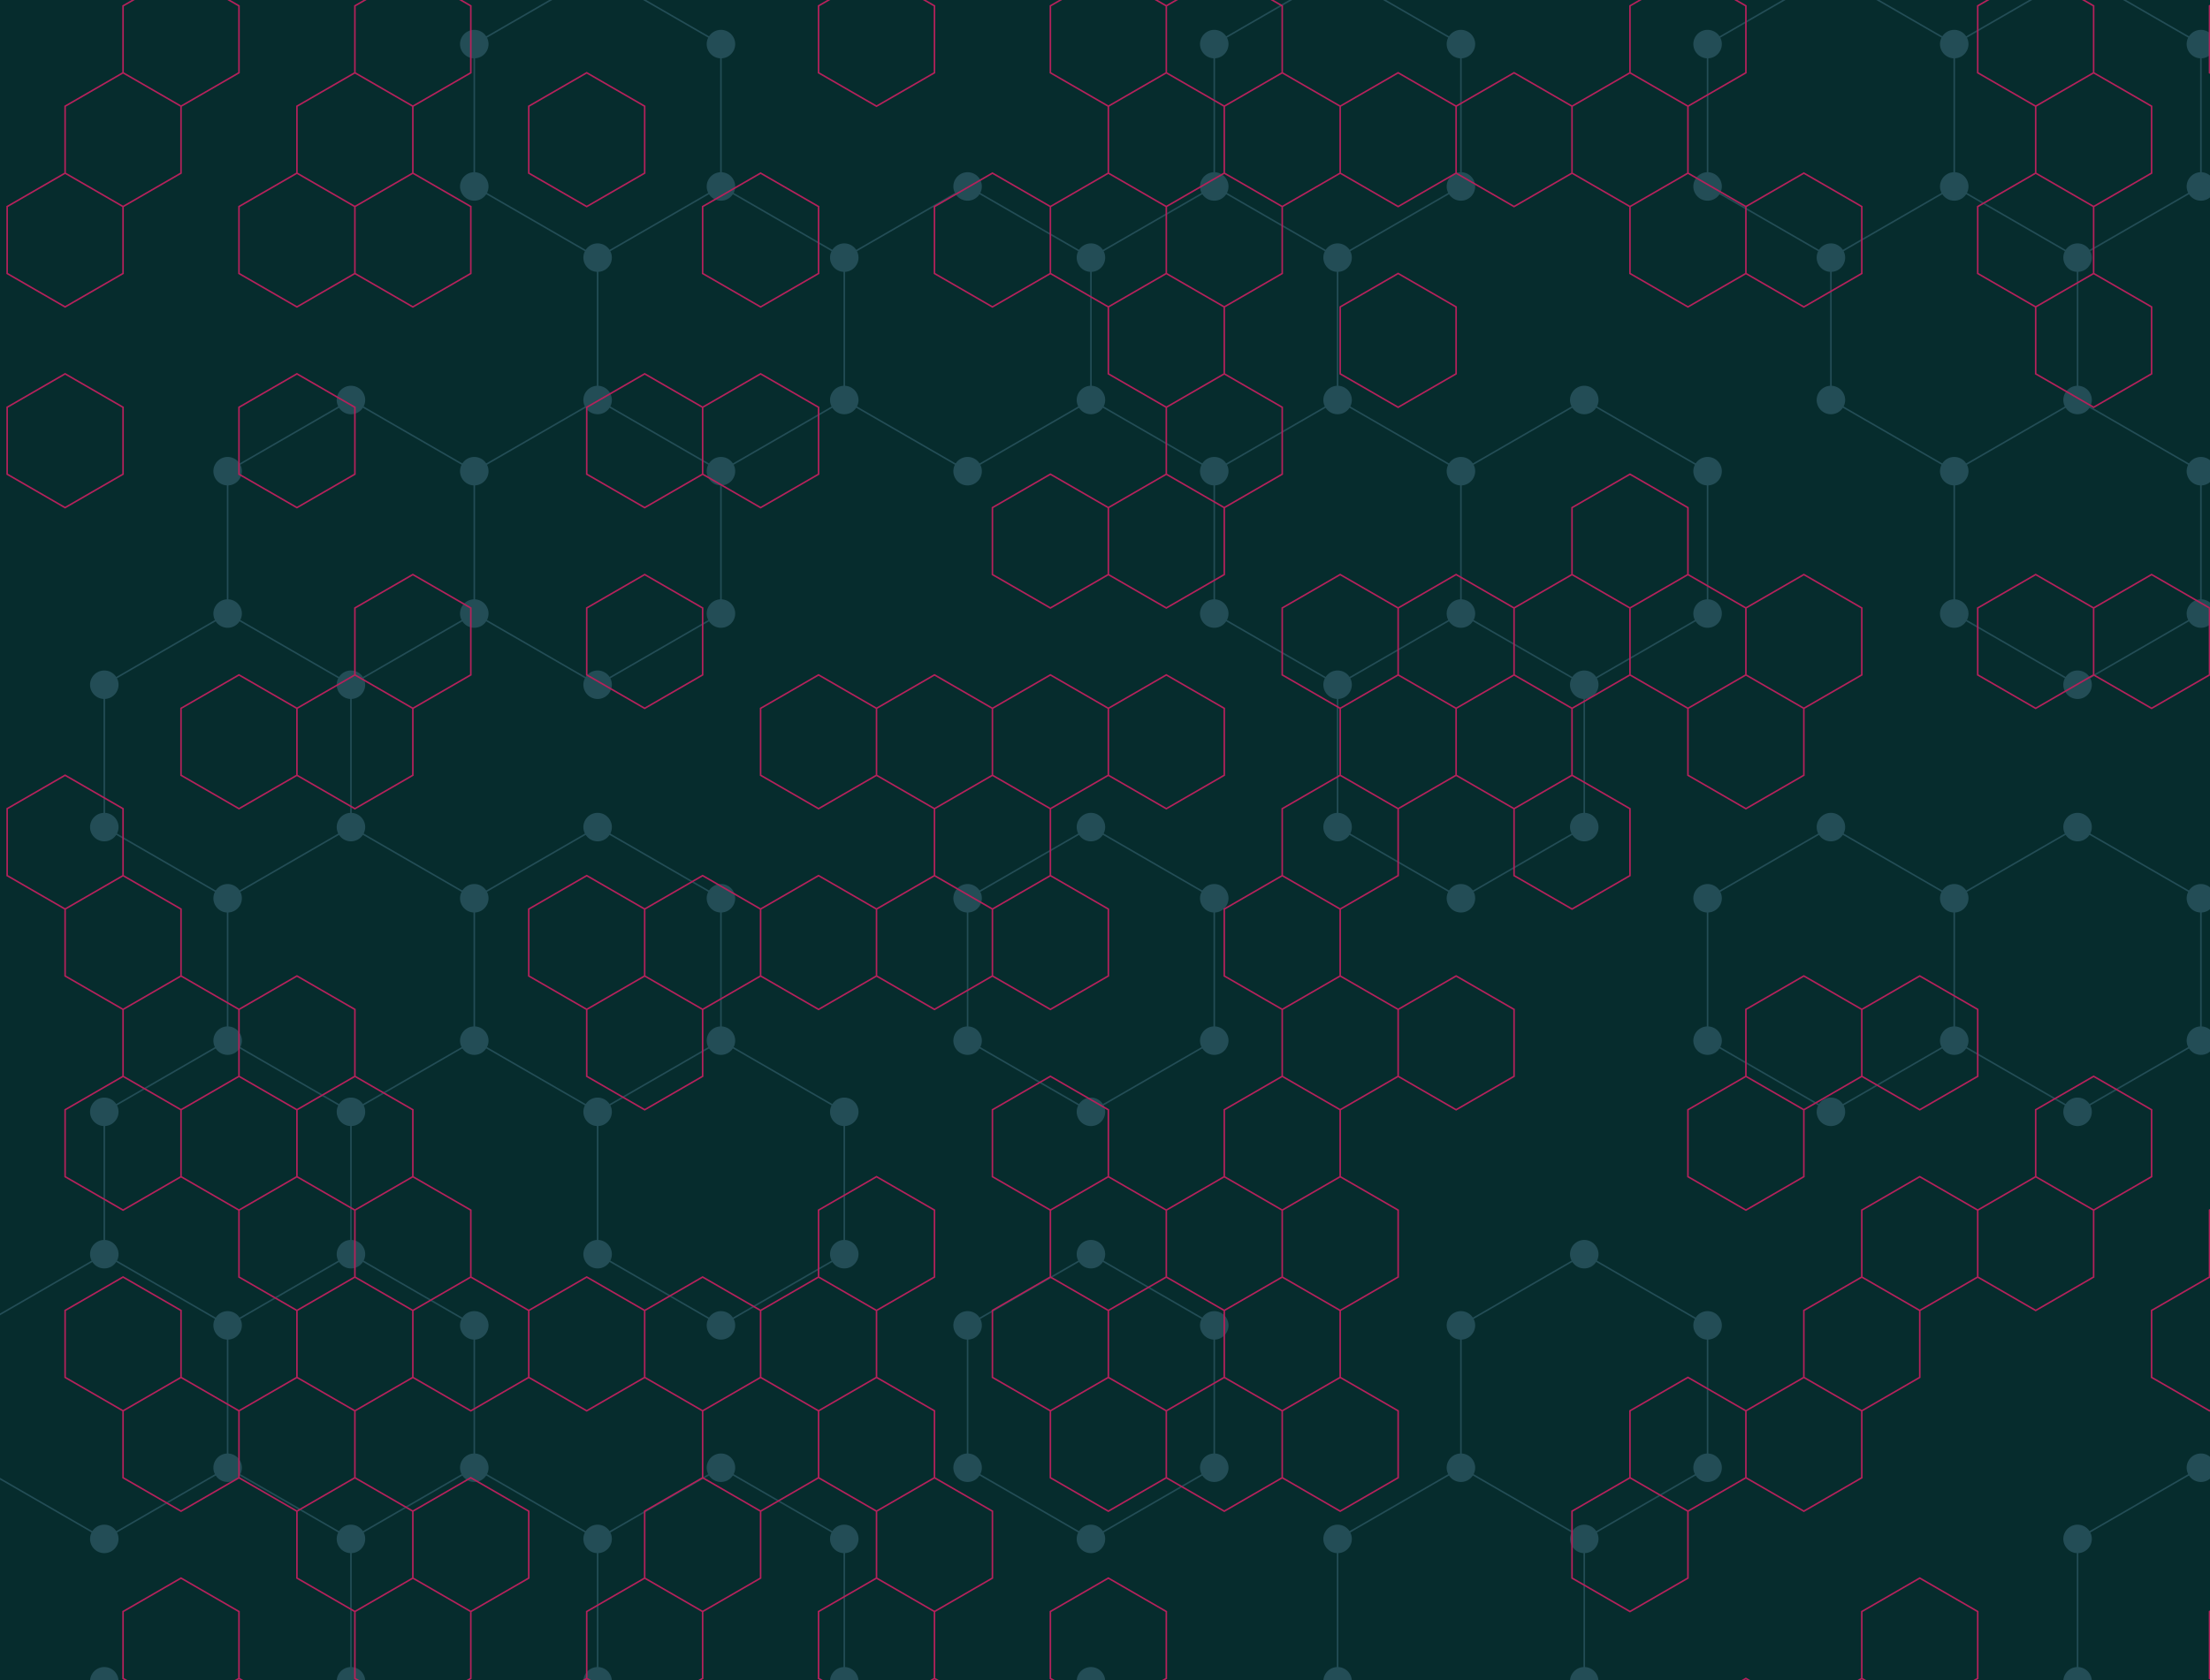 <svg xmlns="http://www.w3.org/2000/svg" version="1.1" xmlns:xlink="http://www.w3.org/1999/xlink" xmlns:svgjs="http://svgjs.dev/svgjs" width="2840" height="2160" preserveAspectRatio="none" viewBox="0 0 2840 2160"><g mask="url(&quot;#SvgjsMask1235&quot;)" fill="none"><rect width="2840" height="2160" x="0" y="0" fill="rgba(6, 44, 45, 1)"></rect><path d="M292.52 788.68L451 880.18L451 1063.18L292.52 1154.68L134.03 1063.18L134.03 880.18zM292.52 1337.68L451 1429.18L451 1612.18L292.52 1703.68L134.03 1612.18L134.03 1429.18zM134.03 1612.18L292.52 1703.68L292.52 1886.68L134.03 1978.18L-24.46 1886.68L-24.46 1703.68zM134.03 2161.18L292.52 2252.68L292.52 2435.68L134.03 2527.18L-24.46 2435.68L-24.46 2252.68zM451 514.18L609.49 605.68L609.49 788.68L451 880.18L292.52 788.68L292.52 605.68zM451 1063.18L609.49 1154.68L609.49 1337.68L451 1429.18L292.52 1337.68L292.52 1154.68zM451 1612.18L609.49 1703.68L609.49 1886.68L451 1978.18L292.52 1886.68L292.52 1703.68zM609.49 1886.68L767.98 1978.18L767.98 2161.18L609.49 2252.68L451 2161.18L451 1978.18zM767.98 -34.82L926.47 56.68L926.47 239.68L767.98 331.18L609.49 239.68L609.49 56.68zM926.47 239.68L1084.95 331.18L1084.95 514.18L926.47 605.68L767.98 514.18L767.98 331.18zM767.98 514.18L926.47 605.68L926.47 788.68L767.98 880.18L609.49 788.68L609.49 605.68zM767.98 1063.18L926.47 1154.68L926.47 1337.68L767.98 1429.18L609.49 1337.68L609.49 1154.68zM926.47 1337.68L1084.95 1429.18L1084.95 1612.18L926.47 1703.68L767.98 1612.18L767.98 1429.18zM926.47 1886.68L1084.95 1978.18L1084.95 2161.18L926.47 2252.68L767.98 2161.18L767.98 1978.18zM767.98 2161.18L926.47 2252.68L926.47 2435.68L767.98 2527.18L609.49 2435.68L609.49 2252.68zM1243.44 239.68L1401.93 331.18L1401.93 514.18L1243.44 605.68L1084.95 514.18L1084.95 331.18zM1084.95 2161.18L1243.44 2252.68L1243.44 2435.68L1084.95 2527.18L926.47 2435.68L926.47 2252.68zM1560.41 239.68L1718.9 331.18L1718.9 514.18L1560.41 605.68L1401.93 514.18L1401.93 331.18zM1401.93 1063.18L1560.41 1154.68L1560.41 1337.68L1401.93 1429.18L1243.44 1337.68L1243.44 1154.68zM1401.93 1612.18L1560.41 1703.68L1560.41 1886.68L1401.93 1978.18L1243.44 1886.68L1243.44 1703.68zM1401.93 2161.18L1560.41 2252.68L1560.41 2435.68L1401.93 2527.18L1243.44 2435.68L1243.44 2252.68zM1718.9 -34.82L1877.39 56.68L1877.39 239.68L1718.9 331.18L1560.41 239.68L1560.41 56.68zM1718.9 514.18L1877.39 605.68L1877.39 788.68L1718.9 880.18L1560.41 788.68L1560.41 605.68zM1877.39 788.68L2035.88 880.18L2035.88 1063.18L1877.39 1154.68L1718.9 1063.18L1718.9 880.18zM1877.39 1886.68L2035.88 1978.18L2035.88 2161.18L1877.39 2252.68L1718.9 2161.18L1718.9 1978.18zM1718.9 2161.18L1877.39 2252.68L1877.39 2435.68L1718.9 2527.18L1560.41 2435.68L1560.41 2252.68zM2035.88 514.18L2194.36 605.68L2194.36 788.68L2035.88 880.18L1877.39 788.68L1877.39 605.68zM2035.88 1612.18L2194.36 1703.68L2194.36 1886.68L2035.88 1978.18L1877.39 1886.68L1877.39 1703.68zM2035.88 2161.18L2194.36 2252.68L2194.36 2435.68L2035.88 2527.18L1877.39 2435.68L1877.39 2252.68zM2352.85 -34.82L2511.34 56.68L2511.34 239.68L2352.85 331.18L2194.36 239.68L2194.36 56.68zM2511.34 239.68L2669.82 331.18L2669.82 514.18L2511.34 605.68L2352.85 514.18L2352.85 331.18zM2352.85 1063.18L2511.34 1154.68L2511.34 1337.68L2352.85 1429.18L2194.36 1337.68L2194.36 1154.68zM2669.82 -34.82L2828.31 56.68L2828.31 239.68L2669.82 331.18L2511.34 239.68L2511.34 56.68zM2669.82 514.18L2828.31 605.68L2828.31 788.68L2669.82 880.18L2511.34 788.68L2511.34 605.68zM2669.82 1063.18L2828.31 1154.68L2828.31 1337.68L2669.82 1429.18L2511.34 1337.68L2511.34 1154.68zM2828.31 1886.68L2986.8 1978.18L2986.8 2161.18L2828.31 2252.68L2669.82 2161.18L2669.82 1978.18zM2669.82 2161.18L2828.31 2252.68L2828.31 2435.68L2669.82 2527.18L2511.34 2435.68L2511.34 2252.68z" stroke="rgba(35, 77, 86, 1)" stroke-width="2"></path><path d="M274.22 788.68 a18.3 18.3 0 1 0 36.6 0 a18.3 18.3 0 1 0 -36.6 0zM432.7 880.18 a18.3 18.3 0 1 0 36.6 0 a18.3 18.3 0 1 0 -36.6 0zM432.7 1063.18 a18.3 18.3 0 1 0 36.6 0 a18.3 18.3 0 1 0 -36.6 0zM274.22 1154.68 a18.3 18.3 0 1 0 36.6 0 a18.3 18.3 0 1 0 -36.6 0zM115.73 1063.18 a18.3 18.3 0 1 0 36.6 0 a18.3 18.3 0 1 0 -36.6 0zM115.73 880.18 a18.3 18.3 0 1 0 36.6 0 a18.3 18.3 0 1 0 -36.6 0zM274.22 1337.68 a18.3 18.3 0 1 0 36.6 0 a18.3 18.3 0 1 0 -36.6 0zM432.7 1429.18 a18.3 18.3 0 1 0 36.6 0 a18.3 18.3 0 1 0 -36.6 0zM432.7 1612.18 a18.3 18.3 0 1 0 36.6 0 a18.3 18.3 0 1 0 -36.6 0zM274.22 1703.68 a18.3 18.3 0 1 0 36.6 0 a18.3 18.3 0 1 0 -36.6 0zM115.73 1612.18 a18.3 18.3 0 1 0 36.6 0 a18.3 18.3 0 1 0 -36.6 0zM115.73 1429.18 a18.3 18.3 0 1 0 36.6 0 a18.3 18.3 0 1 0 -36.6 0zM274.22 1886.68 a18.3 18.3 0 1 0 36.6 0 a18.3 18.3 0 1 0 -36.6 0zM115.73 1978.18 a18.3 18.3 0 1 0 36.6 0 a18.3 18.3 0 1 0 -36.6 0zM-42.76 1886.68 a18.3 18.3 0 1 0 36.6 0 a18.3 18.3 0 1 0 -36.6 0zM-42.76 1703.68 a18.3 18.3 0 1 0 36.6 0 a18.3 18.3 0 1 0 -36.6 0zM115.73 2161.18 a18.3 18.3 0 1 0 36.6 0 a18.3 18.3 0 1 0 -36.6 0zM274.22 2252.68 a18.3 18.3 0 1 0 36.6 0 a18.3 18.3 0 1 0 -36.6 0zM274.22 2435.68 a18.3 18.3 0 1 0 36.6 0 a18.3 18.3 0 1 0 -36.6 0zM115.73 2527.18 a18.3 18.3 0 1 0 36.6 0 a18.3 18.3 0 1 0 -36.6 0zM-42.76 2435.68 a18.3 18.3 0 1 0 36.6 0 a18.3 18.3 0 1 0 -36.6 0zM-42.76 2252.68 a18.3 18.3 0 1 0 36.6 0 a18.3 18.3 0 1 0 -36.6 0zM432.7 514.18 a18.3 18.3 0 1 0 36.6 0 a18.3 18.3 0 1 0 -36.6 0zM591.19 605.68 a18.3 18.3 0 1 0 36.6 0 a18.3 18.3 0 1 0 -36.6 0zM591.19 788.68 a18.3 18.3 0 1 0 36.6 0 a18.3 18.3 0 1 0 -36.6 0zM274.22 605.68 a18.3 18.3 0 1 0 36.6 0 a18.3 18.3 0 1 0 -36.6 0zM591.19 1154.68 a18.3 18.3 0 1 0 36.6 0 a18.3 18.3 0 1 0 -36.6 0zM591.19 1337.68 a18.3 18.3 0 1 0 36.6 0 a18.3 18.3 0 1 0 -36.6 0zM591.19 1703.68 a18.3 18.3 0 1 0 36.6 0 a18.3 18.3 0 1 0 -36.6 0zM591.19 1886.68 a18.3 18.3 0 1 0 36.6 0 a18.3 18.3 0 1 0 -36.6 0zM432.7 1978.18 a18.3 18.3 0 1 0 36.6 0 a18.3 18.3 0 1 0 -36.6 0zM749.68 1978.18 a18.3 18.3 0 1 0 36.6 0 a18.3 18.3 0 1 0 -36.6 0zM749.68 2161.18 a18.3 18.3 0 1 0 36.6 0 a18.3 18.3 0 1 0 -36.6 0zM591.19 2252.68 a18.3 18.3 0 1 0 36.6 0 a18.3 18.3 0 1 0 -36.6 0zM432.7 2161.18 a18.3 18.3 0 1 0 36.6 0 a18.3 18.3 0 1 0 -36.6 0zM749.68 -34.82 a18.3 18.3 0 1 0 36.6 0 a18.3 18.3 0 1 0 -36.6 0zM908.17 56.68 a18.3 18.3 0 1 0 36.6 0 a18.3 18.3 0 1 0 -36.6 0zM908.17 239.68 a18.3 18.3 0 1 0 36.6 0 a18.3 18.3 0 1 0 -36.6 0zM749.68 331.18 a18.3 18.3 0 1 0 36.6 0 a18.3 18.3 0 1 0 -36.6 0zM591.19 239.68 a18.3 18.3 0 1 0 36.6 0 a18.3 18.3 0 1 0 -36.6 0zM591.19 56.68 a18.3 18.3 0 1 0 36.6 0 a18.3 18.3 0 1 0 -36.6 0zM1066.65 331.18 a18.3 18.3 0 1 0 36.6 0 a18.3 18.3 0 1 0 -36.6 0zM1066.65 514.18 a18.3 18.3 0 1 0 36.6 0 a18.3 18.3 0 1 0 -36.6 0zM908.17 605.68 a18.3 18.3 0 1 0 36.6 0 a18.3 18.3 0 1 0 -36.6 0zM749.68 514.18 a18.3 18.3 0 1 0 36.6 0 a18.3 18.3 0 1 0 -36.6 0zM908.17 788.68 a18.3 18.3 0 1 0 36.6 0 a18.3 18.3 0 1 0 -36.6 0zM749.68 880.18 a18.3 18.3 0 1 0 36.6 0 a18.3 18.3 0 1 0 -36.6 0zM749.68 1063.18 a18.3 18.3 0 1 0 36.6 0 a18.3 18.3 0 1 0 -36.6 0zM908.17 1154.68 a18.3 18.3 0 1 0 36.6 0 a18.3 18.3 0 1 0 -36.6 0zM908.17 1337.68 a18.3 18.3 0 1 0 36.6 0 a18.3 18.3 0 1 0 -36.6 0zM749.68 1429.18 a18.3 18.3 0 1 0 36.6 0 a18.3 18.3 0 1 0 -36.6 0zM1066.65 1429.18 a18.3 18.3 0 1 0 36.6 0 a18.3 18.3 0 1 0 -36.6 0zM1066.65 1612.18 a18.3 18.3 0 1 0 36.6 0 a18.3 18.3 0 1 0 -36.6 0zM908.17 1703.68 a18.3 18.3 0 1 0 36.6 0 a18.3 18.3 0 1 0 -36.6 0zM749.68 1612.18 a18.3 18.3 0 1 0 36.6 0 a18.3 18.3 0 1 0 -36.6 0zM908.17 1886.68 a18.3 18.3 0 1 0 36.6 0 a18.3 18.3 0 1 0 -36.6 0zM1066.65 1978.18 a18.3 18.3 0 1 0 36.6 0 a18.3 18.3 0 1 0 -36.6 0zM1066.65 2161.18 a18.3 18.3 0 1 0 36.6 0 a18.3 18.3 0 1 0 -36.6 0zM908.17 2252.68 a18.3 18.3 0 1 0 36.6 0 a18.3 18.3 0 1 0 -36.6 0zM908.17 2435.68 a18.3 18.3 0 1 0 36.6 0 a18.3 18.3 0 1 0 -36.6 0zM749.68 2527.18 a18.3 18.3 0 1 0 36.6 0 a18.3 18.3 0 1 0 -36.6 0zM591.19 2435.68 a18.3 18.3 0 1 0 36.6 0 a18.3 18.3 0 1 0 -36.6 0zM1225.14 239.68 a18.3 18.3 0 1 0 36.6 0 a18.3 18.3 0 1 0 -36.6 0zM1383.63 331.18 a18.3 18.3 0 1 0 36.6 0 a18.3 18.3 0 1 0 -36.6 0zM1383.63 514.18 a18.3 18.3 0 1 0 36.6 0 a18.3 18.3 0 1 0 -36.6 0zM1225.14 605.68 a18.3 18.3 0 1 0 36.6 0 a18.3 18.3 0 1 0 -36.6 0zM1225.14 2252.68 a18.3 18.3 0 1 0 36.6 0 a18.3 18.3 0 1 0 -36.6 0zM1225.14 2435.68 a18.3 18.3 0 1 0 36.6 0 a18.3 18.3 0 1 0 -36.6 0zM1066.65 2527.18 a18.3 18.3 0 1 0 36.6 0 a18.3 18.3 0 1 0 -36.6 0zM1542.11 239.68 a18.3 18.3 0 1 0 36.6 0 a18.3 18.3 0 1 0 -36.6 0zM1700.6 331.18 a18.3 18.3 0 1 0 36.6 0 a18.3 18.3 0 1 0 -36.6 0zM1700.6 514.18 a18.3 18.3 0 1 0 36.6 0 a18.3 18.3 0 1 0 -36.6 0zM1542.11 605.68 a18.3 18.3 0 1 0 36.6 0 a18.3 18.3 0 1 0 -36.6 0zM1383.63 1063.18 a18.3 18.3 0 1 0 36.6 0 a18.3 18.3 0 1 0 -36.6 0zM1542.11 1154.68 a18.3 18.3 0 1 0 36.6 0 a18.3 18.3 0 1 0 -36.6 0zM1542.11 1337.68 a18.3 18.3 0 1 0 36.6 0 a18.3 18.3 0 1 0 -36.6 0zM1383.63 1429.18 a18.3 18.3 0 1 0 36.6 0 a18.3 18.3 0 1 0 -36.6 0zM1225.14 1337.68 a18.3 18.3 0 1 0 36.6 0 a18.3 18.3 0 1 0 -36.6 0zM1225.14 1154.68 a18.3 18.3 0 1 0 36.6 0 a18.3 18.3 0 1 0 -36.6 0zM1383.63 1612.18 a18.3 18.3 0 1 0 36.6 0 a18.3 18.3 0 1 0 -36.6 0zM1542.11 1703.68 a18.3 18.3 0 1 0 36.6 0 a18.3 18.3 0 1 0 -36.6 0zM1542.11 1886.68 a18.3 18.3 0 1 0 36.6 0 a18.3 18.3 0 1 0 -36.6 0zM1383.63 1978.18 a18.3 18.3 0 1 0 36.6 0 a18.3 18.3 0 1 0 -36.6 0zM1225.14 1886.68 a18.3 18.3 0 1 0 36.6 0 a18.3 18.3 0 1 0 -36.6 0zM1225.14 1703.68 a18.3 18.3 0 1 0 36.6 0 a18.3 18.3 0 1 0 -36.6 0zM1383.63 2161.18 a18.3 18.3 0 1 0 36.6 0 a18.3 18.3 0 1 0 -36.6 0zM1542.11 2252.68 a18.3 18.3 0 1 0 36.6 0 a18.3 18.3 0 1 0 -36.6 0zM1542.11 2435.68 a18.3 18.3 0 1 0 36.6 0 a18.3 18.3 0 1 0 -36.6 0zM1383.63 2527.18 a18.3 18.3 0 1 0 36.6 0 a18.3 18.3 0 1 0 -36.6 0zM1700.6 -34.82 a18.3 18.3 0 1 0 36.6 0 a18.3 18.3 0 1 0 -36.6 0zM1859.09 56.68 a18.3 18.3 0 1 0 36.6 0 a18.3 18.3 0 1 0 -36.6 0zM1859.09 239.68 a18.3 18.3 0 1 0 36.6 0 a18.3 18.3 0 1 0 -36.6 0zM1542.11 56.68 a18.3 18.3 0 1 0 36.6 0 a18.3 18.3 0 1 0 -36.6 0zM1859.09 605.68 a18.3 18.3 0 1 0 36.6 0 a18.3 18.3 0 1 0 -36.6 0zM1859.09 788.68 a18.3 18.3 0 1 0 36.6 0 a18.3 18.3 0 1 0 -36.6 0zM1700.6 880.18 a18.3 18.3 0 1 0 36.6 0 a18.3 18.3 0 1 0 -36.6 0zM1542.11 788.68 a18.3 18.3 0 1 0 36.6 0 a18.3 18.3 0 1 0 -36.6 0zM2017.58 880.18 a18.3 18.3 0 1 0 36.6 0 a18.3 18.3 0 1 0 -36.6 0zM2017.58 1063.18 a18.3 18.3 0 1 0 36.6 0 a18.3 18.3 0 1 0 -36.6 0zM1859.09 1154.68 a18.3 18.3 0 1 0 36.6 0 a18.3 18.3 0 1 0 -36.6 0zM1700.6 1063.18 a18.3 18.3 0 1 0 36.6 0 a18.3 18.3 0 1 0 -36.6 0zM1859.09 1886.68 a18.3 18.3 0 1 0 36.6 0 a18.3 18.3 0 1 0 -36.6 0zM2017.58 1978.18 a18.3 18.3 0 1 0 36.6 0 a18.3 18.3 0 1 0 -36.6 0zM2017.58 2161.18 a18.3 18.3 0 1 0 36.6 0 a18.3 18.3 0 1 0 -36.6 0zM1859.09 2252.68 a18.3 18.3 0 1 0 36.6 0 a18.3 18.3 0 1 0 -36.6 0zM1700.6 2161.18 a18.3 18.3 0 1 0 36.6 0 a18.3 18.3 0 1 0 -36.6 0zM1700.6 1978.18 a18.3 18.3 0 1 0 36.6 0 a18.3 18.3 0 1 0 -36.6 0zM1859.09 2435.68 a18.3 18.3 0 1 0 36.6 0 a18.3 18.3 0 1 0 -36.6 0zM1700.6 2527.18 a18.3 18.3 0 1 0 36.6 0 a18.3 18.3 0 1 0 -36.6 0zM2017.58 514.18 a18.3 18.3 0 1 0 36.6 0 a18.3 18.3 0 1 0 -36.6 0zM2176.06 605.68 a18.3 18.3 0 1 0 36.6 0 a18.3 18.3 0 1 0 -36.6 0zM2176.06 788.68 a18.3 18.3 0 1 0 36.6 0 a18.3 18.3 0 1 0 -36.6 0zM2017.58 1612.18 a18.3 18.3 0 1 0 36.6 0 a18.3 18.3 0 1 0 -36.6 0zM2176.06 1703.68 a18.3 18.3 0 1 0 36.6 0 a18.3 18.3 0 1 0 -36.6 0zM2176.06 1886.68 a18.3 18.3 0 1 0 36.6 0 a18.3 18.3 0 1 0 -36.6 0zM1859.09 1703.68 a18.3 18.3 0 1 0 36.6 0 a18.3 18.3 0 1 0 -36.6 0zM2176.06 2252.68 a18.3 18.3 0 1 0 36.6 0 a18.3 18.3 0 1 0 -36.6 0zM2176.06 2435.68 a18.3 18.3 0 1 0 36.6 0 a18.3 18.3 0 1 0 -36.6 0zM2017.58 2527.18 a18.3 18.3 0 1 0 36.6 0 a18.3 18.3 0 1 0 -36.6 0zM2334.55 -34.82 a18.3 18.3 0 1 0 36.6 0 a18.3 18.3 0 1 0 -36.6 0zM2493.04 56.68 a18.3 18.3 0 1 0 36.6 0 a18.3 18.3 0 1 0 -36.6 0zM2493.04 239.68 a18.3 18.3 0 1 0 36.6 0 a18.3 18.3 0 1 0 -36.6 0zM2334.55 331.18 a18.3 18.3 0 1 0 36.6 0 a18.3 18.3 0 1 0 -36.6 0zM2176.06 239.68 a18.3 18.3 0 1 0 36.6 0 a18.3 18.3 0 1 0 -36.6 0zM2176.06 56.68 a18.3 18.3 0 1 0 36.6 0 a18.3 18.3 0 1 0 -36.6 0zM2651.52 331.18 a18.3 18.3 0 1 0 36.6 0 a18.3 18.3 0 1 0 -36.6 0zM2651.52 514.18 a18.3 18.3 0 1 0 36.6 0 a18.3 18.3 0 1 0 -36.6 0zM2493.04 605.68 a18.3 18.3 0 1 0 36.6 0 a18.3 18.3 0 1 0 -36.6 0zM2334.55 514.18 a18.3 18.3 0 1 0 36.6 0 a18.3 18.3 0 1 0 -36.6 0zM2334.55 1063.18 a18.3 18.3 0 1 0 36.6 0 a18.3 18.3 0 1 0 -36.6 0zM2493.04 1154.68 a18.3 18.3 0 1 0 36.6 0 a18.3 18.3 0 1 0 -36.6 0zM2493.04 1337.68 a18.3 18.3 0 1 0 36.6 0 a18.3 18.3 0 1 0 -36.6 0zM2334.55 1429.18 a18.3 18.3 0 1 0 36.6 0 a18.3 18.3 0 1 0 -36.6 0zM2176.06 1337.68 a18.3 18.3 0 1 0 36.6 0 a18.3 18.3 0 1 0 -36.6 0zM2176.06 1154.68 a18.3 18.3 0 1 0 36.6 0 a18.3 18.3 0 1 0 -36.6 0zM2651.52 -34.82 a18.3 18.3 0 1 0 36.6 0 a18.3 18.3 0 1 0 -36.6 0zM2810.01 56.68 a18.3 18.3 0 1 0 36.6 0 a18.3 18.3 0 1 0 -36.6 0zM2810.01 239.68 a18.3 18.3 0 1 0 36.6 0 a18.3 18.3 0 1 0 -36.6 0zM2810.01 605.68 a18.3 18.3 0 1 0 36.6 0 a18.3 18.3 0 1 0 -36.6 0zM2810.01 788.68 a18.3 18.3 0 1 0 36.6 0 a18.3 18.3 0 1 0 -36.6 0zM2651.52 880.18 a18.3 18.3 0 1 0 36.6 0 a18.3 18.3 0 1 0 -36.6 0zM2493.04 788.68 a18.3 18.3 0 1 0 36.6 0 a18.3 18.3 0 1 0 -36.6 0zM2651.52 1063.18 a18.3 18.3 0 1 0 36.6 0 a18.3 18.3 0 1 0 -36.6 0zM2810.01 1154.68 a18.3 18.3 0 1 0 36.6 0 a18.3 18.3 0 1 0 -36.6 0zM2810.01 1337.68 a18.3 18.3 0 1 0 36.6 0 a18.3 18.3 0 1 0 -36.6 0zM2651.52 1429.18 a18.3 18.3 0 1 0 36.6 0 a18.3 18.3 0 1 0 -36.6 0zM2810.01 1886.68 a18.3 18.3 0 1 0 36.6 0 a18.3 18.3 0 1 0 -36.6 0zM2968.5 1978.18 a18.3 18.3 0 1 0 36.6 0 a18.3 18.3 0 1 0 -36.6 0zM2968.5 2161.18 a18.3 18.3 0 1 0 36.6 0 a18.3 18.3 0 1 0 -36.6 0zM2810.01 2252.68 a18.3 18.3 0 1 0 36.6 0 a18.3 18.3 0 1 0 -36.6 0zM2651.52 2161.18 a18.3 18.3 0 1 0 36.6 0 a18.3 18.3 0 1 0 -36.6 0zM2651.52 1978.18 a18.3 18.3 0 1 0 36.6 0 a18.3 18.3 0 1 0 -36.6 0zM2810.01 2435.68 a18.3 18.3 0 1 0 36.6 0 a18.3 18.3 0 1 0 -36.6 0zM2651.52 2527.18 a18.3 18.3 0 1 0 36.6 0 a18.3 18.3 0 1 0 -36.6 0zM2493.04 2435.68 a18.3 18.3 0 1 0 36.6 0 a18.3 18.3 0 1 0 -36.6 0zM2493.04 2252.68 a18.3 18.3 0 1 0 36.6 0 a18.3 18.3 0 1 0 -36.6 0z" fill="rgba(35, 77, 86, 1)"></path><path d="M158.14 93.53L232.62 136.53L232.62 222.53L158.14 265.53L83.66 222.53L83.66 136.53zM83.66 222.53L158.14 265.53L158.14 351.53L83.66 394.53L9.18 351.53L9.18 265.53zM83.66 480.53L158.14 523.53L158.14 609.53L83.66 652.53L9.18 609.53L9.18 523.53zM83.66 996.53L158.14 1039.53L158.14 1125.53L83.66 1168.53L9.18 1125.53L9.18 1039.53zM158.14 1125.53L232.62 1168.53L232.62 1254.53L158.14 1297.53L83.66 1254.53L83.66 1168.53zM158.14 1383.53L232.62 1426.53L232.62 1512.53L158.14 1555.53L83.66 1512.53L83.66 1426.53zM158.14 1641.53L232.62 1684.53L232.62 1770.53L158.14 1813.53L83.66 1770.53L83.66 1684.53zM232.62 -35.47L307.1 7.53L307.1 93.53L232.62 136.53L158.14 93.53L158.14 7.53zM307.1 867.53L381.58 910.53L381.58 996.53L307.1 1039.53L232.62 996.53L232.62 910.53zM232.62 1254.53L307.1 1297.53L307.1 1383.53L232.62 1426.53L158.14 1383.53L158.14 1297.53zM307.1 1383.53L381.58 1426.53L381.58 1512.53L307.1 1555.53L232.62 1512.53L232.62 1426.53zM232.62 1770.53L307.1 1813.53L307.1 1899.53L232.62 1942.53L158.14 1899.53L158.14 1813.53zM232.62 2028.53L307.1 2071.53L307.1 2157.53L232.62 2200.53L158.14 2157.53L158.14 2071.53zM307.1 2157.53L381.58 2200.53L381.58 2286.53L307.1 2329.53L232.62 2286.53L232.62 2200.53zM456.06 93.53L530.54 136.53L530.54 222.53L456.06 265.53L381.58 222.53L381.58 136.53zM381.58 222.53L456.06 265.53L456.06 351.53L381.58 394.53L307.1 351.53L307.1 265.53zM381.58 480.53L456.06 523.53L456.06 609.53L381.58 652.53L307.1 609.53L307.1 523.53zM456.06 867.53L530.54 910.53L530.54 996.53L456.06 1039.53L381.58 996.53L381.58 910.53zM381.58 1254.53L456.06 1297.53L456.06 1383.53L381.58 1426.53L307.1 1383.53L307.1 1297.53zM456.06 1383.53L530.54 1426.53L530.54 1512.53L456.06 1555.53L381.58 1512.53L381.58 1426.53zM381.58 1512.53L456.06 1555.53L456.06 1641.53L381.58 1684.53L307.1 1641.53L307.1 1555.53zM456.06 1641.53L530.54 1684.53L530.54 1770.53L456.06 1813.53L381.58 1770.53L381.58 1684.53zM381.58 1770.53L456.06 1813.53L456.06 1899.53L381.58 1942.53L307.1 1899.53L307.1 1813.53zM456.06 1899.53L530.54 1942.53L530.54 2028.53L456.06 2071.53L381.58 2028.53L381.58 1942.53zM530.54 -35.47L605.02 7.53L605.02 93.53L530.54 136.53L456.06 93.53L456.06 7.53zM530.54 222.53L605.02 265.53L605.02 351.53L530.54 394.53L456.06 351.53L456.06 265.53zM530.54 738.53L605.02 781.53L605.02 867.53L530.54 910.53L456.06 867.53L456.06 781.53zM530.54 1512.53L605.02 1555.53L605.02 1641.53L530.54 1684.53L456.06 1641.53L456.06 1555.53zM605.02 1641.53L679.5 1684.53L679.5 1770.53L605.02 1813.53L530.54 1770.53L530.54 1684.53zM605.02 1899.53L679.5 1942.53L679.5 2028.53L605.02 2071.53L530.54 2028.53L530.54 1942.53zM530.54 2028.53L605.02 2071.53L605.02 2157.53L530.54 2200.53L456.06 2157.53L456.06 2071.53zM753.98 93.53L828.46 136.53L828.46 222.53L753.98 265.53L679.5 222.53L679.5 136.53zM753.98 1125.53L828.46 1168.53L828.46 1254.53L753.98 1297.53L679.5 1254.53L679.5 1168.53zM753.98 1641.53L828.46 1684.53L828.46 1770.53L753.98 1813.53L679.5 1770.53L679.5 1684.53zM753.98 2157.53L828.46 2200.53L828.46 2286.53L753.98 2329.53L679.5 2286.53L679.5 2200.53zM828.46 480.53L902.94 523.53L902.94 609.53L828.46 652.53L753.98 609.53L753.98 523.53zM828.46 738.53L902.94 781.53L902.94 867.53L828.46 910.53L753.98 867.53L753.98 781.53zM902.94 1125.53L977.42 1168.53L977.42 1254.53L902.94 1297.53L828.46 1254.53L828.46 1168.53zM828.46 1254.53L902.94 1297.53L902.94 1383.53L828.46 1426.53L753.98 1383.53L753.98 1297.53zM902.94 1641.53L977.42 1684.53L977.42 1770.53L902.94 1813.53L828.46 1770.53L828.46 1684.53zM902.94 1899.53L977.42 1942.53L977.42 2028.53L902.94 2071.53L828.46 2028.53L828.46 1942.53zM828.46 2028.53L902.94 2071.53L902.94 2157.53L828.46 2200.53L753.98 2157.53L753.98 2071.53zM977.42 222.53L1051.9 265.53L1051.9 351.53L977.42 394.53L902.94 351.53L902.94 265.53zM977.42 480.53L1051.9 523.53L1051.9 609.53L977.42 652.53L902.94 609.53L902.94 523.53zM1051.9 867.53L1126.38 910.53L1126.38 996.53L1051.9 1039.53L977.42 996.53L977.42 910.53zM1051.9 1125.53L1126.38 1168.53L1126.38 1254.53L1051.9 1297.53L977.42 1254.53L977.42 1168.53zM1051.9 1641.53L1126.38 1684.53L1126.38 1770.53L1051.9 1813.53L977.42 1770.53L977.42 1684.53zM977.42 1770.53L1051.9 1813.53L1051.9 1899.53L977.42 1942.53L902.94 1899.53L902.94 1813.53zM1126.38 -35.47L1200.86 7.53L1200.86 93.53L1126.38 136.53L1051.9 93.53L1051.9 7.53zM1200.86 867.53L1275.34 910.53L1275.34 996.53L1200.86 1039.53L1126.38 996.53L1126.38 910.53zM1200.86 1125.53L1275.34 1168.53L1275.34 1254.53L1200.86 1297.53L1126.38 1254.53L1126.38 1168.53zM1126.38 1512.53L1200.86 1555.53L1200.86 1641.53L1126.38 1684.53L1051.9 1641.53L1051.9 1555.53zM1126.38 1770.53L1200.86 1813.53L1200.86 1899.53L1126.38 1942.53L1051.9 1899.53L1051.9 1813.53zM1200.86 1899.53L1275.34 1942.53L1275.34 2028.53L1200.86 2071.53L1126.38 2028.53L1126.38 1942.53zM1126.38 2028.53L1200.86 2071.53L1200.86 2157.53L1126.38 2200.53L1051.9 2157.53L1051.9 2071.53zM1200.86 2157.53L1275.34 2200.53L1275.34 2286.53L1200.86 2329.53L1126.38 2286.53L1126.38 2200.53zM1275.34 222.53L1349.83 265.53L1349.83 351.53L1275.34 394.53L1200.86 351.53L1200.86 265.53zM1349.83 609.53L1424.31 652.53L1424.31 738.53L1349.83 781.53L1275.34 738.53L1275.34 652.53zM1349.83 867.53L1424.31 910.53L1424.31 996.53L1349.83 1039.53L1275.34 996.53L1275.34 910.53zM1275.34 996.53L1349.83 1039.53L1349.83 1125.53L1275.34 1168.53L1200.86 1125.53L1200.86 1039.53zM1349.83 1125.53L1424.31 1168.53L1424.31 1254.53L1349.83 1297.53L1275.34 1254.53L1275.34 1168.53zM1349.83 1383.53L1424.31 1426.53L1424.31 1512.53L1349.83 1555.53L1275.34 1512.53L1275.34 1426.53zM1349.83 1641.53L1424.31 1684.53L1424.31 1770.53L1349.83 1813.53L1275.34 1770.53L1275.34 1684.53zM1424.31 -35.47L1498.79 7.53L1498.79 93.53L1424.31 136.53L1349.83 93.53L1349.83 7.53zM1498.79 93.53L1573.27 136.53L1573.27 222.53L1498.79 265.53L1424.31 222.53L1424.31 136.53zM1424.31 222.53L1498.79 265.53L1498.79 351.53L1424.31 394.53L1349.83 351.53L1349.83 265.53zM1498.79 351.53L1573.27 394.53L1573.27 480.53L1498.79 523.53L1424.31 480.53L1424.31 394.53zM1498.79 609.53L1573.27 652.53L1573.27 738.53L1498.79 781.53L1424.31 738.53L1424.31 652.53zM1498.79 867.53L1573.27 910.53L1573.27 996.53L1498.79 1039.53L1424.31 996.53L1424.31 910.53zM1424.31 1512.53L1498.79 1555.53L1498.79 1641.53L1424.31 1684.53L1349.83 1641.53L1349.83 1555.53zM1424.31 1770.53L1498.79 1813.53L1498.79 1899.53L1424.31 1942.53L1349.83 1899.53L1349.83 1813.53zM1424.31 2028.53L1498.79 2071.53L1498.79 2157.53L1424.31 2200.53L1349.83 2157.53L1349.83 2071.53zM1573.27 -35.47L1647.75 7.53L1647.75 93.53L1573.27 136.53L1498.79 93.53L1498.79 7.53zM1647.75 93.53L1722.23 136.53L1722.23 222.53L1647.75 265.53L1573.27 222.53L1573.27 136.53zM1573.27 222.53L1647.75 265.53L1647.75 351.53L1573.27 394.53L1498.79 351.53L1498.79 265.53zM1573.27 480.53L1647.75 523.53L1647.75 609.53L1573.27 652.53L1498.79 609.53L1498.79 523.53zM1647.75 1125.53L1722.23 1168.53L1722.23 1254.53L1647.75 1297.53L1573.27 1254.53L1573.27 1168.53zM1647.75 1383.53L1722.23 1426.53L1722.23 1512.53L1647.75 1555.53L1573.27 1512.53L1573.27 1426.53zM1573.27 1512.53L1647.75 1555.53L1647.75 1641.53L1573.27 1684.53L1498.79 1641.53L1498.79 1555.53zM1647.75 1641.53L1722.23 1684.53L1722.23 1770.53L1647.75 1813.53L1573.27 1770.53L1573.27 1684.53zM1573.27 1770.53L1647.75 1813.53L1647.75 1899.53L1573.27 1942.53L1498.79 1899.53L1498.79 1813.53zM1796.71 93.53L1871.19 136.53L1871.19 222.53L1796.71 265.53L1722.23 222.53L1722.23 136.53zM1796.71 351.53L1871.19 394.53L1871.19 480.53L1796.71 523.53L1722.23 480.53L1722.23 394.53zM1722.23 738.53L1796.71 781.53L1796.71 867.53L1722.23 910.53L1647.75 867.53L1647.75 781.53zM1796.71 867.53L1871.19 910.53L1871.19 996.53L1796.71 1039.53L1722.23 996.53L1722.23 910.53zM1722.23 996.53L1796.71 1039.53L1796.71 1125.53L1722.23 1168.53L1647.75 1125.53L1647.75 1039.53zM1722.23 1254.53L1796.71 1297.53L1796.71 1383.53L1722.23 1426.53L1647.75 1383.53L1647.75 1297.53zM1722.23 1512.53L1796.71 1555.53L1796.71 1641.53L1722.23 1684.53L1647.75 1641.53L1647.75 1555.53zM1722.23 1770.53L1796.71 1813.53L1796.71 1899.53L1722.23 1942.53L1647.75 1899.53L1647.75 1813.53zM1945.67 93.53L2020.15 136.53L2020.15 222.53L1945.67 265.53L1871.19 222.53L1871.19 136.53zM1871.19 738.53L1945.67 781.53L1945.67 867.53L1871.19 910.53L1796.71 867.53L1796.71 781.53zM1945.67 867.53L2020.15 910.53L2020.15 996.53L1945.67 1039.53L1871.19 996.53L1871.19 910.53zM1871.19 1254.53L1945.67 1297.53L1945.67 1383.53L1871.19 1426.53L1796.71 1383.53L1796.71 1297.53zM2094.63 93.53L2169.11 136.53L2169.11 222.53L2094.63 265.53L2020.15 222.53L2020.15 136.53zM2094.63 609.53L2169.11 652.53L2169.11 738.53L2094.63 781.53L2020.15 738.53L2020.15 652.53zM2020.15 738.53L2094.63 781.53L2094.63 867.53L2020.15 910.53L1945.67 867.53L1945.67 781.53zM2020.15 996.53L2094.63 1039.53L2094.63 1125.53L2020.15 1168.53L1945.67 1125.53L1945.67 1039.53zM2094.63 1899.53L2169.11 1942.53L2169.11 2028.53L2094.63 2071.53L2020.15 2028.53L2020.15 1942.53zM2169.11 -35.47L2243.59 7.53L2243.59 93.53L2169.11 136.53L2094.63 93.53L2094.63 7.53zM2169.11 222.53L2243.59 265.53L2243.59 351.53L2169.11 394.53L2094.63 351.53L2094.63 265.53zM2169.11 738.53L2243.59 781.53L2243.59 867.53L2169.11 910.53L2094.63 867.53L2094.63 781.53zM2243.59 867.53L2318.07 910.53L2318.07 996.53L2243.59 1039.53L2169.11 996.53L2169.11 910.53zM2243.59 1383.53L2318.07 1426.53L2318.07 1512.53L2243.59 1555.53L2169.11 1512.53L2169.11 1426.53zM2169.11 1770.53L2243.59 1813.53L2243.59 1899.53L2169.11 1942.53L2094.63 1899.53L2094.63 1813.53zM2243.59 2157.53L2318.07 2200.53L2318.07 2286.53L2243.59 2329.53L2169.11 2286.53L2169.11 2200.53zM2318.07 222.53L2392.55 265.53L2392.55 351.53L2318.07 394.53L2243.59 351.53L2243.59 265.53zM2318.07 738.53L2392.55 781.53L2392.55 867.53L2318.07 910.53L2243.59 867.53L2243.59 781.53zM2318.07 1254.53L2392.55 1297.53L2392.55 1383.53L2318.07 1426.53L2243.59 1383.53L2243.59 1297.53zM2392.55 1641.53L2467.03 1684.53L2467.03 1770.53L2392.55 1813.53L2318.07 1770.53L2318.07 1684.53zM2318.07 1770.53L2392.55 1813.53L2392.55 1899.53L2318.07 1942.53L2243.59 1899.53L2243.59 1813.53zM2392.55 2157.53L2467.03 2200.53L2467.03 2286.53L2392.55 2329.53L2318.07 2286.53L2318.07 2200.53zM2467.03 1254.53L2541.51 1297.53L2541.51 1383.53L2467.03 1426.53L2392.55 1383.53L2392.55 1297.53zM2467.03 1512.53L2541.51 1555.53L2541.51 1641.53L2467.03 1684.53L2392.55 1641.53L2392.55 1555.53zM2467.03 2028.53L2541.51 2071.53L2541.51 2157.53L2467.03 2200.53L2392.55 2157.53L2392.55 2071.53zM2615.99 -35.47L2690.47 7.53L2690.47 93.53L2615.99 136.53L2541.51 93.53L2541.51 7.53zM2690.47 93.53L2764.95 136.53L2764.95 222.53L2690.47 265.53L2615.99 222.53L2615.99 136.53zM2615.99 222.53L2690.47 265.53L2690.47 351.53L2615.99 394.53L2541.51 351.53L2541.51 265.53zM2690.47 351.53L2764.95 394.53L2764.95 480.53L2690.47 523.53L2615.99 480.53L2615.99 394.53zM2615.99 738.53L2690.47 781.53L2690.47 867.53L2615.99 910.53L2541.51 867.53L2541.51 781.53zM2690.47 1383.53L2764.95 1426.53L2764.95 1512.53L2690.47 1555.53L2615.99 1512.53L2615.99 1426.53zM2615.99 1512.53L2690.47 1555.53L2690.47 1641.53L2615.99 1684.53L2541.51 1641.53L2541.51 1555.53zM2764.95 738.53L2839.43 781.53L2839.43 867.53L2764.95 910.53L2690.47 867.53L2690.47 781.53zM2839.43 1641.53L2913.91 1684.53L2913.91 1770.53L2839.43 1813.53L2764.95 1770.53L2764.95 1684.53zM2913.91 -35.47L2988.39 7.53L2988.39 93.53L2913.91 136.53L2839.43 93.53L2839.43 7.53zM2988.39 351.53L3062.87 394.53L3062.87 480.53L2988.39 523.53L2913.91 480.53L2913.91 394.53zM2988.39 867.53L3062.87 910.53L3062.87 996.53L2988.39 1039.53L2913.91 996.53L2913.91 910.53zM2913.91 1512.53L2988.39 1555.53L2988.39 1641.53L2913.91 1684.53L2839.43 1641.53L2839.43 1555.53zM2913.91 2028.53L2988.39 2071.53L2988.39 2157.53L2913.91 2200.53L2839.43 2157.53L2839.43 2071.53z" stroke="rgba(181, 33, 91, 1)" stroke-width="2"></path></g><defs><mask id="SvgjsMask1235"><rect width="2840" height="2160" fill="#ffffff"></rect></mask></defs></svg>